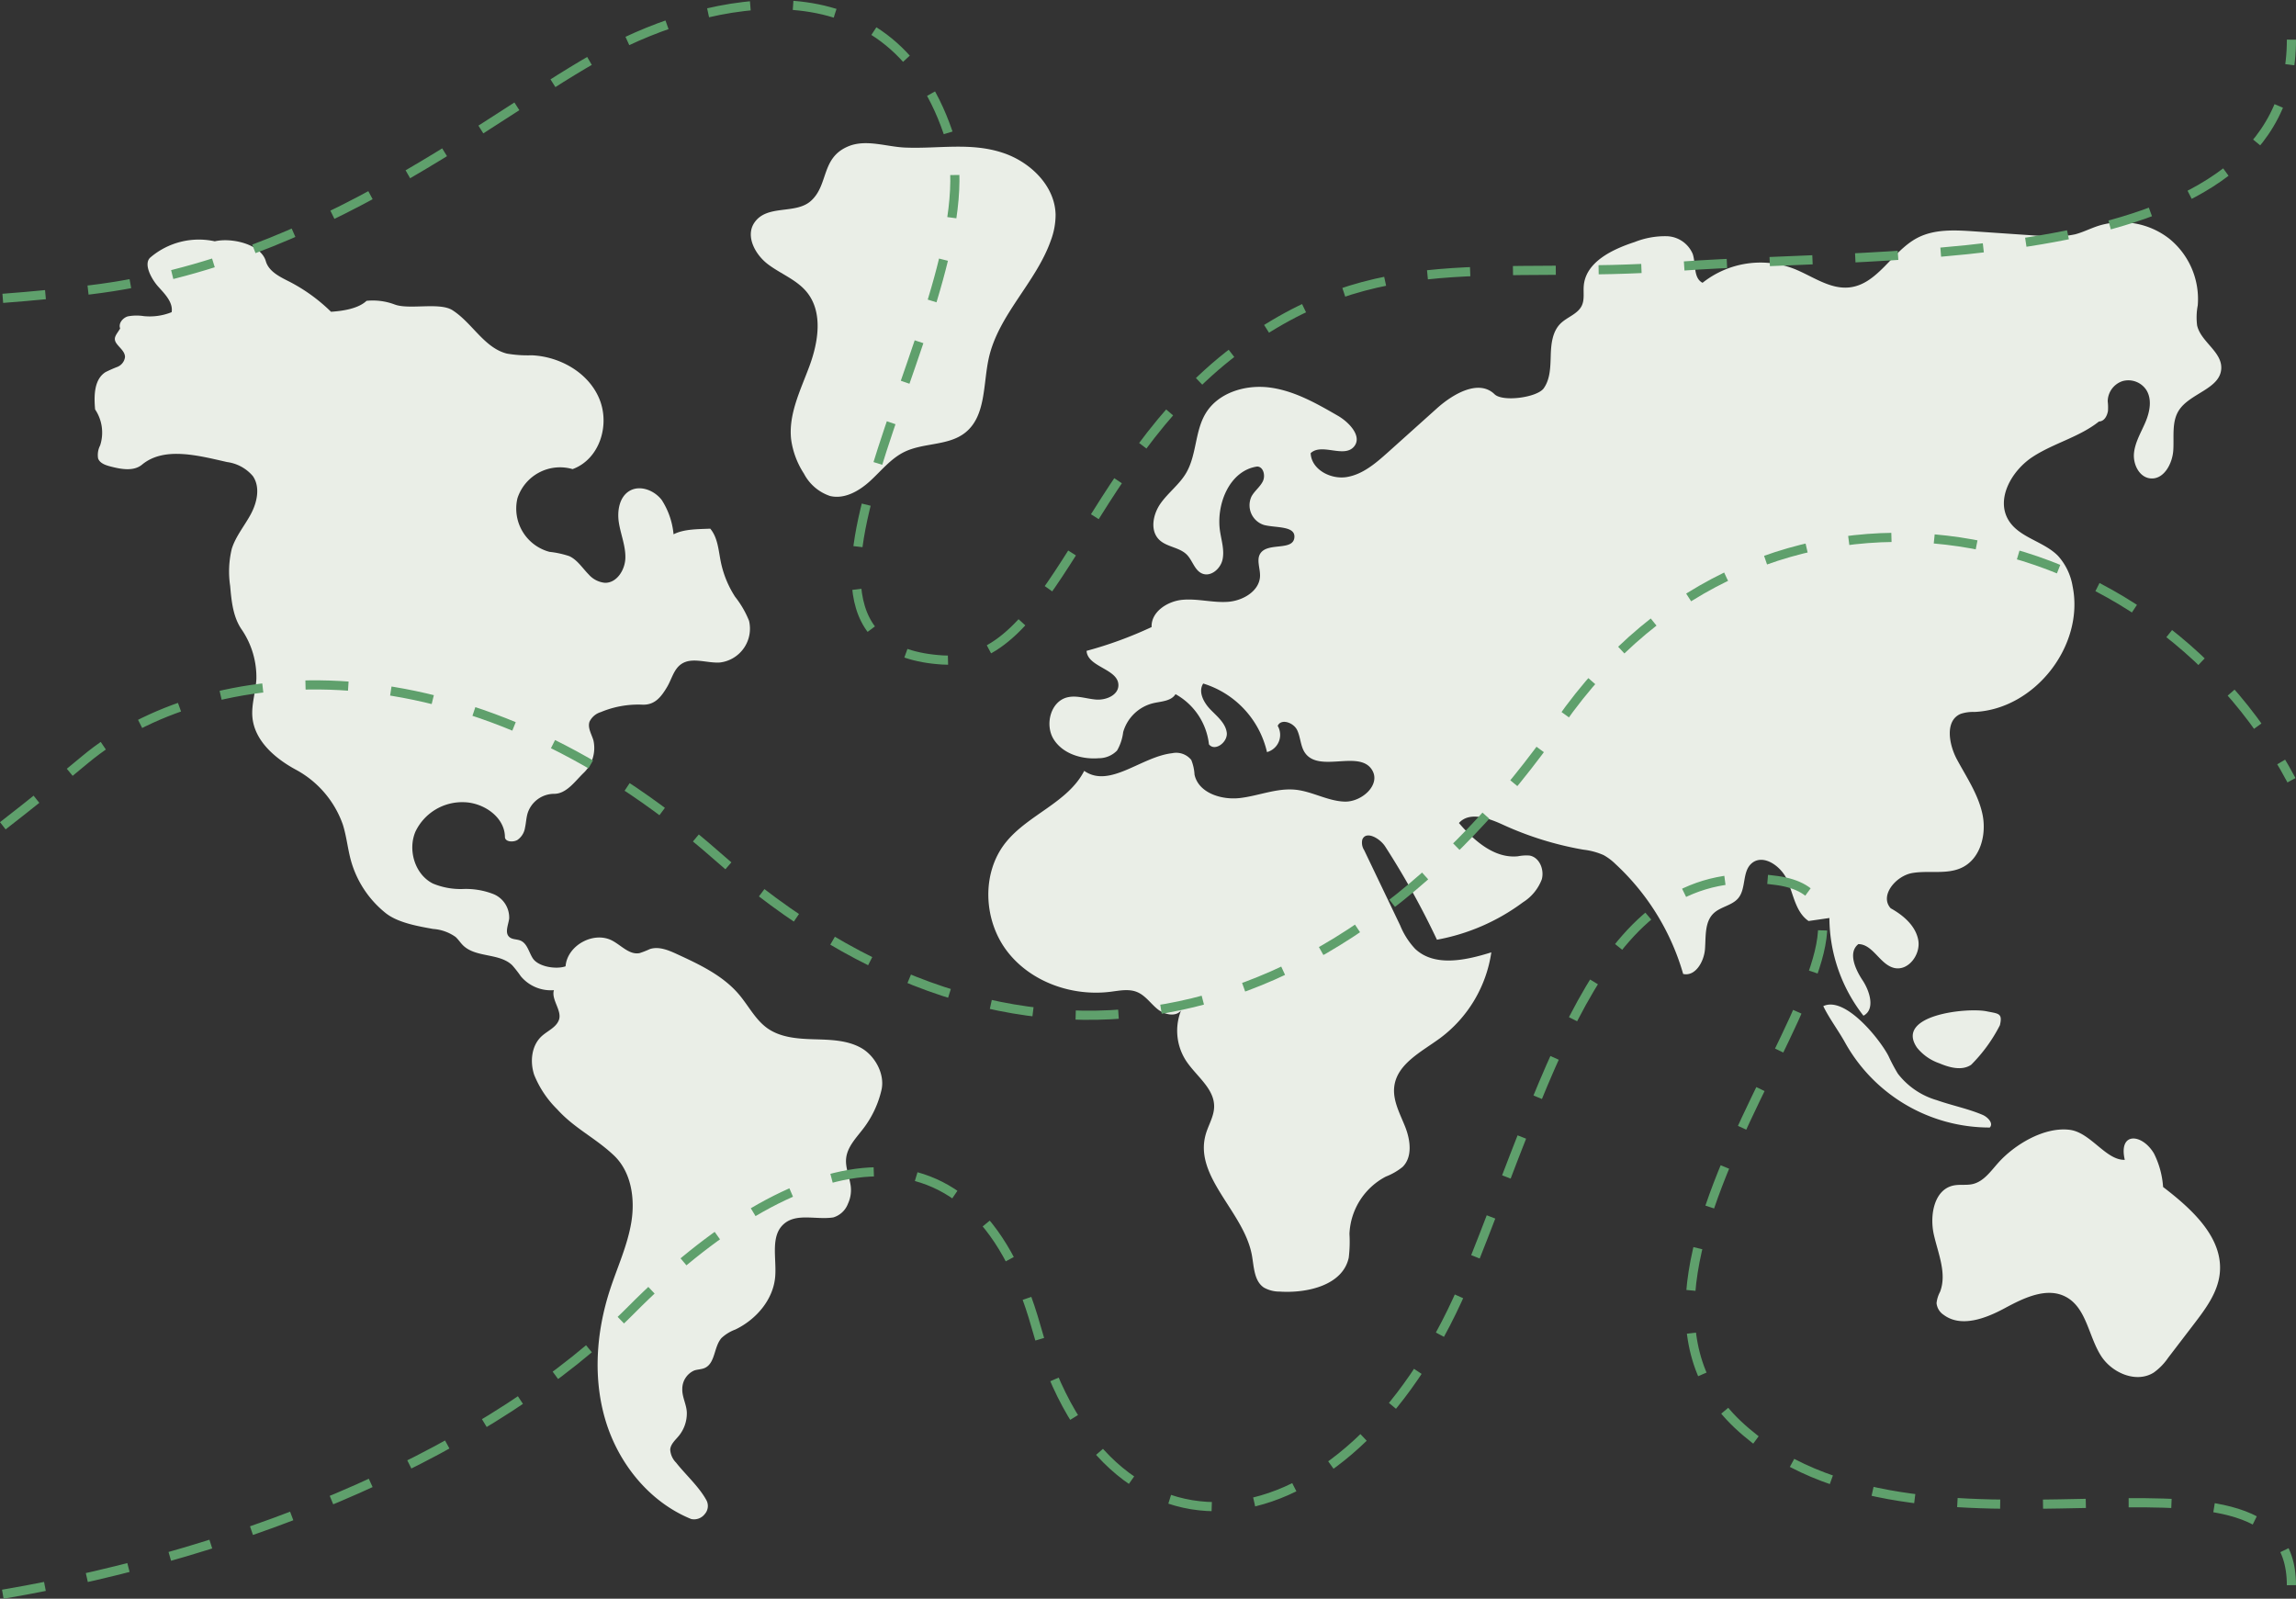 <svg xmlns="http://www.w3.org/2000/svg" width="376.208" height="261.945" viewBox="0 0 376.208 261.945">
  <rect x="0" y="0" width="376.208" height="261.945" fill="#333333" stroke="none"/>
  <g id="Group_90" data-name="Group 90" transform="translate(2473.264 -2853.127)">
    <g id="Group_91" data-name="Group 91">
      <g id="Group_89" data-name="Group 89" transform="translate(-2457.765 2876.585)">
        <path id="Path_395" data-name="Path 395" d="M-2369.248,3003.576a10.169,10.169,0,0,0-4.61-.6c-1.371,1.3-3.935,1.668-5.82,1.793a28.222,28.222,0,0,0-6.691-4.868c-1.612-.819-3.495-1.683-3.992-3.42-.794-2.777-5.546-3.9-8.363-3.258a12.229,12.229,0,0,0-10.517,2.617c-1.267,1.032.158,3.594,1.251,4.809s2.452,2.57,2.2,4.184a9.618,9.618,0,0,1-4.6.645,7.621,7.621,0,0,0-2.6.049c-.833.259-1.559,1.163-1.238,1.974-.573,1-1.262,1.52-.6,2.459.518.731,1.4,1.333,1.392,2.23a2,2,0,0,1-1.243,1.607,21.3,21.3,0,0,0-1.954.863c-1.883,1.2-1.9,3.888-1.7,6.11a6.806,6.806,0,0,1,.822,5.9,3.41,3.41,0,0,0-.331,2.134c.287.79,1.218,1.1,2.032,1.313,1.74.45,3.788.839,5.173-.307,3.649-3.021,9.316-1.456,13.939-.416a6.7,6.7,0,0,1,4.209,2.292c1.243,1.792.713,4.281-.311,6.206s-2.493,3.638-3.141,5.72a15.873,15.873,0,0,0-.263,6.087c.216,2.509.479,5.149,1.934,7.2a13.866,13.866,0,0,1,2.363,8.007c-.1,2.116-.844,4.2-.65,6.306.352,3.825,3.657,6.695,7.028,8.536a16.4,16.4,0,0,1,7.786,9.039c.611,1.924.793,3.959,1.331,5.905a16.79,16.79,0,0,0,5.691,8.6c1.993,1.585,5.266,2.147,7.772,2.6a7.213,7.213,0,0,1,3.681,1.311c.452.409.778.939,1.212,1.368,2.094,2.071,5.949,1.22,8.068,3.268a19.23,19.23,0,0,1,1.4,1.794,6.4,6.4,0,0,0,5.431,2.288c-.476,1.554,1.389,3.383.813,4.9-.464,1.226-1.866,1.764-2.829,2.653-1.671,1.542-1.931,4.18-1.211,6.337a16.655,16.655,0,0,0,3.765,5.628c2.827,3.135,6.226,4.656,9.291,7.557,2.84,2.688,3.488,7.039,2.863,10.9s-2.316,7.453-3.524,11.172c-2.257,6.948-2.8,14.583-.646,21.563s7.209,13.2,13.98,15.945a2.211,2.211,0,0,0,2.216-.814,2,2,0,0,0,.282-2.251c-1.223-2.248-3.4-4.168-4.981-6.177a3.277,3.277,0,0,1-.96-2.15c.072-.9.848-1.551,1.419-2.25a5.821,5.821,0,0,0,1.3-3.807c-.035-1.287-.785-2.546-.741-3.833a3.282,3.282,0,0,1,1.958-3.057c.555-.189,1.171-.172,1.708-.408,1.763-.777,1.483-3.468,2.758-4.912a6.754,6.754,0,0,1,2.27-1.393c3.41-1.64,6.215-4.89,6.527-8.661.249-3.017-.849-6.679,1.444-8.656,2.1-1.814,5.345-.61,8.088-1.055a3.7,3.7,0,0,0,2.383-2.222,5.285,5.285,0,0,0,.395-3.309c-.231-1.372-.82-2.712-.69-4.1.183-1.949,1.707-3.45,2.886-5.012a16.534,16.534,0,0,0,2.911-6.241c.593-2.575-1.055-5.616-3.364-6.9s-5.079-1.321-7.72-1.4-5.44-.275-7.6-1.8c-1.976-1.4-3.094-3.682-4.657-5.53-2.636-3.118-6.47-4.919-10.178-6.628-1.4-.645-2.97-1.3-4.435-.821a14.224,14.224,0,0,1-1.693.664c-1.638.313-2.961-1.233-4.429-2.026-3.044-1.644-7.417.737-7.689,4.187-1.574.543-4.491.074-5.385-1.331-.643-1.012-.9-2.427-2.008-2.887-.591-.246-1.331-.154-1.812-.577-.8-.7-.177-1.971-.035-3.023a4.153,4.153,0,0,0-2.555-4.007,12.355,12.355,0,0,0-4.974-.844,11.818,11.818,0,0,1-4.962-.891c-2.95-1.478-4.158-5.481-2.864-8.516a8.486,8.486,0,0,1,7.979-4.813c3.232.093,6.644,2.455,6.68,5.688.01.82,1.322.912,2.035.506a2.978,2.978,0,0,0,1.258-2.028c.175-.8.2-1.634.444-2.417a4.579,4.579,0,0,1,4.3-3.122c1.98.023,3.369-1.952,4.774-3.347a5.656,5.656,0,0,0,1.691-5.4c-.3-1.024-.983-2.059-.641-3.071a3.012,3.012,0,0,1,1.854-1.575,15.892,15.892,0,0,1,6.785-1.217c2.017.085,3.053-1.182,4.082-2.918.743-1.255,1.074-2.841,2.258-3.691,1.773-1.274,4.223-.149,6.4-.3a5.583,5.583,0,0,0,4.758-6.836,15.781,15.781,0,0,0-2.272-3.915,16.664,16.664,0,0,1-2.357-5.762c-.381-1.88-.489-3.95-1.728-5.414-1.938.092-4.286.035-6.01.925a12.5,12.5,0,0,0-1.935-5.62c-1.218-1.589-3.56-2.51-5.283-1.492-1.685,1-2.05,3.306-1.738,5.237s1.112,3.8,1.06,5.756-1.411,4.117-3.367,4.064a4.057,4.057,0,0,1-2.648-1.374c-1.026-1.037-1.839-2.364-3.158-2.987a15.28,15.28,0,0,0-3.267-.712,7.335,7.335,0,0,1-5.244-8.775,7.335,7.335,0,0,1,9.036-4.778c4.375-1.6,6.157-7.123,4.411-11.444s-6.438-7-11.094-7.208a20.117,20.117,0,0,1-4.074-.274c-3.737-.945-5.692-5.054-8.944-7.123C-2361.932,3003.169-2366.876,3004.472-2369.248,3003.576Z" transform="translate(2418.418 -2977.144)" fill="#eaeee7"/>
        <path id="Path_396" data-name="Path 396" d="M-2029.05,2949.03c-1.438,2.193.172,5.184,2.265,6.765s4.712,2.529,6.367,4.564c2.66,3.271,1.9,8.107.447,12.063s-3.512,7.957-3.011,12.143a13.684,13.684,0,0,0,2.091,5.535,7.528,7.528,0,0,0,4.276,3.66c2.379.573,4.79-.827,6.593-2.481s3.372-3.656,5.569-4.733c3.165-1.551,7.237-.974,9.993-3.17,3.413-2.72,2.908-7.906,3.846-12.167,1.575-7.156,7.767-12.44,10.188-19.355a12,12,0,0,0,.767-4.208c-.106-4.63-4.005-8.479-8.373-10.02-5.392-1.9-10.838-.708-16.37-.96-3.008-.137-6.332-1.409-9.243-.188-4.49,1.884-3.172,6.313-6.115,8.941C-2022.305,2947.691-2027,2945.908-2029.05,2949.03Z" transform="translate(2137.123 -2935.951)" fill="#eaeee7"/>
        <path id="Path_397" data-name="Path 397" d="M-1805.921,3010.973c-2.572-2.5-6.774-.082-9.445,2.316l-7.966,7.15c-2,1.791-4.142,3.657-6.786,4.1s-5.824-1.234-5.932-3.913c1.808-1.7,5.412.828,7.064-1.028,1.465-1.646-.7-4-2.609-5.1-3.489-2.015-7.092-4.07-11.083-4.614s-8.517.791-10.59,4.246c-1.773,2.956-1.448,6.813-3.205,9.78-1.1,1.857-2.913,3.184-4.161,4.944s-1.783,4.418-.254,5.941c1.235,1.229,3.334,1.231,4.555,2.474.94.957,1.261,2.553,2.494,3.08,1.41.6,3-.756,3.34-2.251s-.137-3.036-.382-4.55c-.733-4.524,1.537-10.086,6.075-10.732,1.033.039,1.375,1.516.912,2.439s-1.365,1.565-1.853,2.476a3.387,3.387,0,0,0,2.033,4.659c1.965.515,5.249.1,4.989,2.116-.276,2.139-4.233.738-5.514,2.473-.755,1.024-.087,2.451-.105,3.723-.035,2.488-2.78,4.108-5.261,4.284s-4.966-.558-7.443-.333-5.175,1.981-5.062,4.466a65.129,65.129,0,0,1-10.658,3.9c.156,2.693,5.235,2.943,5.215,5.641-.012,1.618-2.016,2.461-3.63,2.342s-3.243-.76-4.808-.347c-2.7.714-3.651,4.515-2.154,6.877s4.575,3.3,7.362,3.079a4.169,4.169,0,0,0,3.013-1.261,7.934,7.934,0,0,0,1-3.019,6.794,6.794,0,0,1,4.936-4.74c1.317-.3,2.931-.325,3.638-1.476a10.747,10.747,0,0,1,5.479,8.219c.969,1.251,3.129-.362,2.918-1.93s-1.6-2.658-2.7-3.8-2.019-2.9-1.157-4.231a15.344,15.344,0,0,1,10.45,11.235,2.924,2.924,0,0,0,1.754-4.3c.558-1.252,2.6-.537,3.191.7s.535,2.766,1.376,3.849c2.431,3.134,8.941-.689,10.932,2.741,1.4,2.4-1.75,5.208-4.529,5.122s-5.316-1.674-8.082-1.95c-3.054-.3-6.02,1.009-9.068,1.364s-6.8-.836-7.448-3.837a7.518,7.518,0,0,0-.531-2.4,3.174,3.174,0,0,0-3.145-1.106c-5.07.575-10.216,5.807-14.4,2.893-2.677,5.213-9.224,7.172-12.877,11.754-3.975,4.986-3.641,12.686.218,17.762s10.679,7.473,17,6.673c1.448-.184,2.975-.508,4.324.049s2.192,1.846,3.307,2.766,2.965,1.379,3.889.267a9.044,9.044,0,0,0,.765,8.132c1.65,2.568,4.727,4.6,4.663,7.653-.033,1.581-.952,2.992-1.382,4.514-1.97,6.968,6.265,12.655,7.567,19.779.35,1.917.349,4.227,1.969,5.31a5.178,5.178,0,0,0,2.575.658c4.592.3,10.374-1.065,11.329-5.567a21.868,21.868,0,0,0,.116-3.893,11.111,11.111,0,0,1,5.969-9.385,10.288,10.288,0,0,0,2.731-1.572c1.658-1.63,1.29-4.4.439-6.56s-2.09-4.346-1.792-6.653c.478-3.7,4.453-5.658,7.465-7.865a21.4,21.4,0,0,0,8.433-14.088c-4.18,1.312-9.3,2.433-12.485-.575a12.432,12.432,0,0,1-2.44-3.817l-5.906-12.341a2.275,2.275,0,0,1-.312-1.726c.576-1.527,2.87-.252,3.754,1.119a132.708,132.708,0,0,1,8.478,15.27,33.785,33.785,0,0,0,14.093-6.129,7.625,7.625,0,0,0,3.083-3.753c.447-1.588-.374-3.623-2-3.906a6.955,6.955,0,0,0-1.9.116c-3.834.4-7.165-2.52-9.672-5.448,1.718-1.925,4.84-.81,7.185.267a53.656,53.656,0,0,0,13.205,4.1,11.338,11.338,0,0,1,3.323.894,9.045,9.045,0,0,1,1.928,1.45,39.327,39.327,0,0,1,11.1,18.02c2.006.45,3.417-2.022,3.575-4.071s-.082-4.414,1.394-5.845c1.159-1.124,3.065-1.279,4.083-2.533,1.282-1.58.612-4.244,2.109-5.621,1.878-1.726,4.913.385,5.914,2.73s1.366,5.23,3.475,6.664l3.411-.492a26.2,26.2,0,0,0,5.58,16.006c1.947-1.019,1.065-3.978-.15-5.809s-2.41-4.563-.681-5.92c2.4.023,3.516,3.33,5.845,3.9s4.386-2.194,3.969-4.541-2.437-4.074-4.521-5.232c-1.869-2.046.83-5.315,3.563-5.778s5.72.316,8.2-.928c2.967-1.491,3.959-5.406,3.284-8.658s-2.6-6.075-4.18-9c-1.346-2.5-2.01-6.392.605-7.489a6.441,6.441,0,0,1,2.242-.312c9.893-.419,18.078-10.893,16.093-20.594a9.83,9.83,0,0,0-2.386-4.977c-2.352-2.4-6.343-2.964-8.1-5.829-2.149-3.5.509-8.153,3.949-10.4s7.644-3.227,10.857-5.791c.856-.022,1.315-.862,1.472-1.7a8.438,8.438,0,0,0-.037-1.609,3.526,3.526,0,0,1,2.458-3.314,3.526,3.526,0,0,1,3.862,1.453c.974,1.538.582,3.568-.125,5.246s-1.707,3.285-1.89,5.1.844,3.94,2.653,4.144c2.212.249,3.641-2.376,3.785-4.6s-.288-4.646.906-6.524c1.814-2.856,6.827-3.526,6.957-6.908.1-2.735-3.337-4.341-3.955-7.008a10.42,10.42,0,0,1,.1-3.3,12.724,12.724,0,0,0-4.649-10.916,12.723,12.723,0,0,0-11.676-2.108c-1.276.418-2.482,1.04-3.781,1.381a18.335,18.335,0,0,1-5.914.237l-10.615-.726c-3.166-.216-6.521-.4-9.331,1.081-4.1,2.157-6.433,7.535-11.036,8.093-3.247.394-6.139-1.851-9.181-3.054a15.281,15.281,0,0,0-14.957,2.308c-1.542-.787-1.066-3.083-1.609-4.726a4.773,4.773,0,0,0-4.21-2.907,13.512,13.512,0,0,0-5.3.952c-3.7,1.208-8,3.269-8.343,7.145-.1,1.091.149,2.252-.311,3.247-.655,1.416-2.424,1.887-3.526,2.99-1.314,1.317-1.521,3.35-1.576,5.209s-.071,3.855-1.147,5.373S-1804.588,3012.271-1805.921,3010.973Z" transform="translate(2035.308 -2969.837)" fill="#eaeee7"/>
        <path id="Path_398" data-name="Path 398" d="M-1340.444,3455.855a8.036,8.036,0,0,0,3.65,2.556c1.675.711,3.712,1.264,5.221.247a25.661,25.661,0,0,0,4.71-6.485c.461-1.989-.2-1.875-2.187-2.277C-1332.267,3449.243-1344.129,3450.5-1340.444,3455.855Z" transform="translate(1639.057 -3307.655)" fill="#eaeee7"/>
        <path id="Path_399" data-name="Path 399" d="M-1390.48,3452.7a27.092,27.092,0,0,0,23.61,13.748c.662-.677-.316-1.713-1.189-2.081-2.415-1.02-5.012-1.529-7.486-2.4a12.4,12.4,0,0,1-6.387-4.351,28.624,28.624,0,0,1-1.535-2.9c-1.452-2.8-7.127-9.848-10.678-8.158C-1393.221,3448.5-1391.608,3450.641-1390.48,3452.7Z" transform="translate(1677.399 -3305.165)" fill="#eaeee7"/>
        <path id="Path_400" data-name="Path 400" d="M-1318.732,3525.763c-1.228,1.375-2.376,3.053-4.168,3.482-1.06.253-2.19.013-3.251.259-3.121.722-3.846,4.917-3.136,8.041s2.172,6.4,1.006,9.384a4.992,4.992,0,0,0-.565,1.832,2.593,2.593,0,0,0,1.161,1.915c2.85,2.137,6.894.6,10.026-1.093s6.927-3.531,10.053-1.824c3.346,1.827,3.661,6.452,5.723,9.659,1.813,2.819,5.81,4.507,8.638,2.709a9.762,9.762,0,0,0,2.365-2.438l4.249-5.554c1.874-2.448,3.816-5.06,4.177-8.122.7-5.914-4.544-10.664-9.273-14.283a14.419,14.419,0,0,0-1.484-5.469c-1.928-3.289-5.866-3.639-4.793,1.02-3.084.105-5.579-4.474-9.01-4.915C-1311.192,3519.828-1316.073,3522.788-1318.732,3525.763Z" transform="translate(1630.658 -3358.704)" fill="#eaeee7"/>
      </g>
      <path id="Path_401" data-name="Path 401" d="M-2472.8,3488.913c40.57-6.9,80.215-23.634,102.994-46.6,26.265-26.482,55.866-34.683,66.344,2.9,12.251,43.951,52.457,36.5,70.785-8.658,14.156-34.876,22.137-68.59,50.6-64.574s-35.633,61.617-6.459,89.112c29.317,27.63,90.732-1.867,90.732,26.34" transform="translate(-0.003 -374.58)" fill="none" stroke="#5fa06c" stroke-miterlimit="10" stroke-width="1.5" stroke-dasharray="7.017"/>
      <path id="Path_402" data-name="Path 402" d="M-2472.8,3216.751q6.593-5.106,13.513-10.866c19.5-16.228,61.708-21.054,103.584,15.882,48.666,42.925,101.256,30.818,138-21.942,33-47.384,96-35.423,119.905,9.464" transform="translate(-0.002 -228.325)" fill="none" stroke="#5fa06c" stroke-miterlimit="10" stroke-width="1.5" stroke-dasharray="7.017"/>
      <path id="Path_403" data-name="Path 403" d="M-2472.806,2902.009c4.873-.366,9.668-.837,14.343-1.4,37.879-4.562,65.913-29.012,84.447-38.987,17.073-9.189,46.256-15.49,56.075,13.174,8.785,25.645-37.217,84.222-.869,86.466,18.168,1.122,22.967-31.864,47.982-50.737,23.092-17.423,41.951-11.507,72.611-13.76,35.195-2.587,100.412,1.394,100.412-37.138" fill="none" stroke="#5fa06c" stroke-miterlimit="10" stroke-width="1.5" stroke-dasharray="7.017"/>
    </g>
  </g>
</svg>
